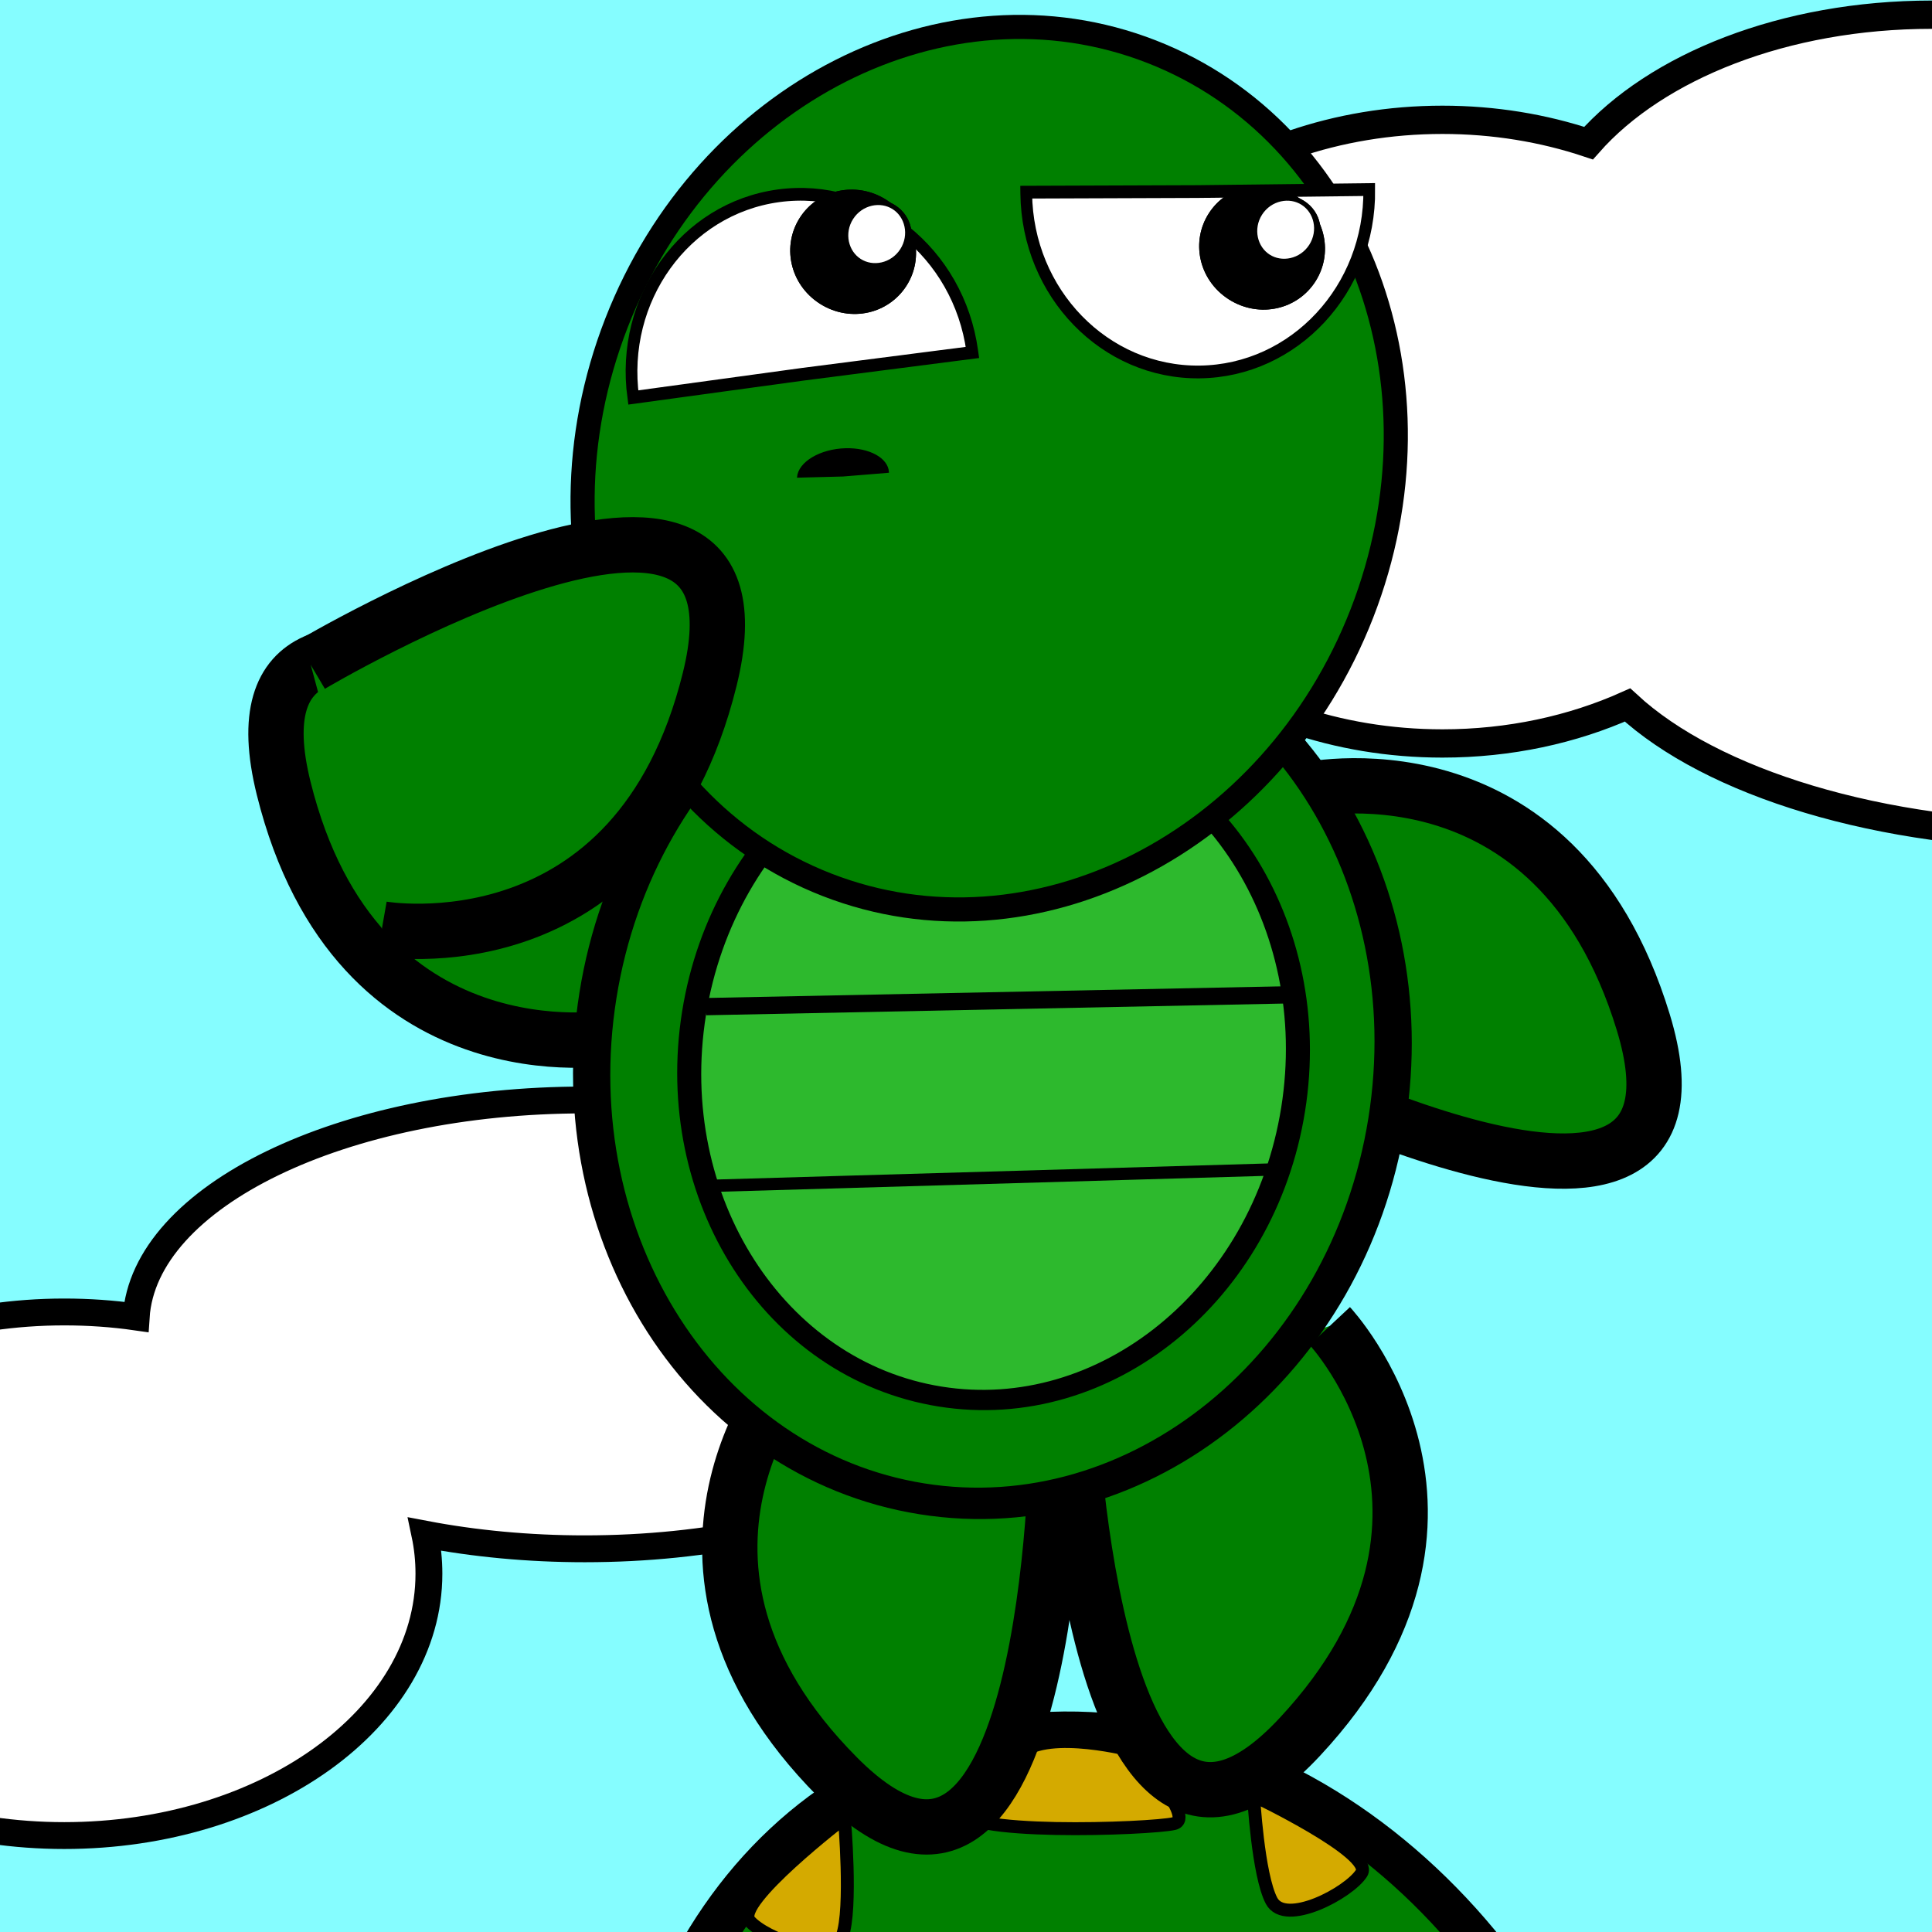 <?xml version="1.0" encoding="UTF-8" standalone="no"?>
<!-- Created with Inkscape (http://www.inkscape.org/) -->

<svg
   xmlns:dc="http://purl.org/dc/elements/1.1/"
   xmlns:cc="http://creativecommons.org/ns#"
   xmlns:rdf="http://www.w3.org/1999/02/22-rdf-syntax-ns#"
   xmlns:svg="http://www.w3.org/2000/svg"
   xmlns="http://www.w3.org/2000/svg"
   xmlns:sodipodi="http://sodipodi.sourceforge.net/DTD/sodipodi-0.dtd"
   xmlns:inkscape="http://www.inkscape.org/namespaces/inkscape"
   width="128"
   height="128"
   id="svg4722"
   version="1.1"
   inkscape:version="0.48.1 r9760"
   sodipodi:docname="turtle_icon.svg"
   inkscape:export-filename="/home/cananian/Projects/OLPC/turtlescript/icon-ideas/openclipart/turtle_icon-128x128.png"
   inkscape:export-xdpi="90"
   inkscape:export-ydpi="90">
  <rect width="100%" height="100%" fill="#333333" stroke="none"/>
  <defs
     id="defs4724" />
  <sodipodi:namedview
     id="base"
     pagecolor="#ffffff"
     bordercolor="#666666"
     borderopacity="1.0"
     inkscape:pageopacity="0.0"
     inkscape:pageshadow="2"
     inkscape:zoom="1.6683301"
     inkscape:cx="64"
     inkscape:cy="61.705909"
     inkscape:document-units="px"
     inkscape:current-layer="layer3"
     showgrid="false"
     inkscape:window-width="869"
     inkscape:window-height="682"
     inkscape:window-x="549"
     inkscape:window-y="88"
     inkscape:window-maximized="0"
     borderlayer="true" />
  <g
     inkscape:label="Turtle Stack 1"
     inkscape:groupmode="layer"
     id="layer1"
     transform="translate(0,-924.362)" />
  <g
     inkscape:groupmode="layer"
     id="layer3"
     inkscape:label="Hero"
     transform="translate(0,-832)">
    <rect
       style="fill:#85fdff;fill-opacity:1;stroke:none"
       id="rect12997"
       width="200"
       height="200"
       x="-39.97"
       y="798.771"
       ry="0.445" />
    <path
       style="fill:#ffffff;fill-opacity:1;stroke:#000000;stroke-width:1.874;stroke-miterlimit:4;stroke-opacity:1;stroke-dasharray:none"
       d="m 127.975,832.974 c -9.748,0 -18.248,3.429 -22.73,8.51 -2.983,-0.997 -6.255,-1.546 -9.681,-1.546 -14.054,0 -25.447,9.251 -25.447,20.662 0,11.411 11.393,20.656 25.447,20.656 4.446,0 8.627,-0.92 12.264,-2.548 5.56,5.135 16.68,8.639 29.494,8.639 18.378,0 33.278,-7.205 33.278,-16.094 0,-6.403 -7.729,-11.933 -18.923,-14.524 1.534,-2.133 2.395,-4.501 2.395,-7.005 0,-9.249 -11.683,-16.75 -26.097,-16.75 z"
       id="path13770"
       inkscape:connector-curvature="0" />
    <path
       style="fill:#ffffff;fill-opacity:1;stroke:#000000;stroke-width:1.779;stroke-linecap:round;stroke-linejoin:miter;stroke-miterlimit:4;stroke-opacity:1;stroke-dasharray:none;stroke-dashoffset:0"
       d="m 4.258,953.611 c -13.343,0 -24.159,-7.769 -24.159,-17.348 0,-9.579 10.817,-17.342 24.159,-17.342 1.631,0 3.225,0.113 4.765,0.334 0.517,-7.984 13.626,-14.379 29.72,-14.379 16.422,0 29.736,6.657 29.736,14.868 0,8.211 -13.315,14.868 -29.736,14.868 -3.733,0 -7.306,-0.345 -10.598,-0.973 0.181,0.856 0.272,1.732 0.272,2.624 0,9.579 -10.817,17.348 -24.159,17.348 z"
       id="path13776"
       inkscape:connector-curvature="0" />
    <g
       id="g11899"
       transform="matrix(0.24,0,0,0.24,-126.96,779.207)">
      <g
         transform="matrix(0.649,0,0,0.649,599.597,212.537)"
         id="g11766">
        <g
           id="g11559"
           transform="matrix(-0.358,-5.494,5.494,-0.358,-3883.156,2624.824)">
          <g
             transform="matrix(0.082,-0.997,0.997,0.082,-468.789,1051.837)"
             id="g5410">
            <path
               sodipodi:end="3.1896387"
               sodipodi:start="0"
               transform="matrix(-0.396,0.022,0.054,0.347,408.002,574.637)"
               d="m 365.714,313.791 c 0,71.797 -43.492,130 -97.143,130 -53.651,0 -97.143,-58.203 -97.143,-130 0,-2.082 0.037,-4.164 0.112,-6.244 l 97.031,6.244 z"
               sodipodi:ry="130"
               sodipodi:rx="97.14286"
               sodipodi:cy="313.79074"
               sodipodi:cx="268.57144"
               id="path5412"
               style="fill:#008000;fill-opacity:1;stroke:#000000;stroke-width:9.098;stroke-miterlimit:4;stroke-opacity:1;stroke-dasharray:none"
               sodipodi:type="arc" />
            <path
               sodipodi:type="arc"
               style="fill:#2db92d;fill-opacity:1;stroke:#000000;stroke-width:9.098;stroke-miterlimit:4;stroke-opacity:1;stroke-dasharray:none"
               id="path5414"
               sodipodi:cx="268.57144"
               sodipodi:cy="313.79074"
               sodipodi:rx="97.14286"
               sodipodi:ry="130"
               d="m 365.714,313.791 c 0,71.797 -43.492,130 -97.143,130 -53.651,0 -97.143,-58.203 -97.143,-130 0,-2.082 0.037,-4.164 0.112,-6.244 l 97.031,6.244 z"
               transform="matrix(-0.323,0.013,0.037,0.138,392.339,641.906)"
               sodipodi:start="0"
               sodipodi:end="3.1896387"
               inkscape:transform-center-x="-41.844265"
               inkscape:transform-center-y="-7.3951947" />
            <path
               style="fill:none;stroke:#000000;stroke-width:1px;stroke-linecap:butt;stroke-linejoin:miter;stroke-opacity:1"
               d="m 315,689.505 -8.571,15"
               id="path5416"
               inkscape:connector-curvature="0" />
            <path
               style="fill:none;stroke:#000000;stroke-width:1px;stroke-linecap:butt;stroke-linejoin:miter;stroke-opacity:1"
               d="m 336.429,688.791 -7.143,16.429"
               id="path5418"
               inkscape:connector-curvature="0" />
          </g>
          <path
             sodipodi:nodetypes="cscsc"
             inkscape:connector-curvature="0"
             id="path5436"
             d="m 288.406,793.572 c 0,0 -5.495,4.533 -5.801,2.738 -0.306,-1.795 0.129,-17.146 2.251,-16.371 1.113,0.406 1.988,2.328 3.946,4.899 1.774,2.33 -0.395,8.734 -0.395,8.734 z"
             style="fill:#d4aa00;stroke:#000000;stroke-width:1px;stroke-linecap:butt;stroke-linejoin:miter;stroke-opacity:1"
             inkscape:transform-center-x="-28.319872"
             inkscape:transform-center-y="16.136578" />
          <path
             sodipodi:nodetypes="cccc"
             inkscape:transform-center-y="-10.253323"
             inkscape:transform-center-x="-28.722917"
             style="fill:#d4aa00;stroke:#000000;stroke-width:1px;stroke-linecap:butt;stroke-linejoin:miter;stroke-opacity:1"
             d="m 284.36,802.582 c 0,0 -5.045,9.011 -6.516,7.936 -1.47,-1.075 -3.744,-6.156 -1.682,-7.078 2.062,-0.922 8.198,-0.858 8.198,-0.858 z"
             id="path5438"
             inkscape:connector-curvature="0" />
          <path
             sodipodi:nodetypes="cccc"
             inkscape:transform-center-y="10.253326"
             inkscape:transform-center-x="-28.722917"
             style="fill:#d4aa00;stroke:#000000;stroke-width:1px;stroke-linecap:butt;stroke-linejoin:miter;stroke-opacity:1"
             d="m 284.701,770.923 c 0,0 -5.973,-8.918 -7.444,-7.843 -1.47,1.075 -3.744,6.156 -1.682,7.078 2.062,0.922 9.126,0.765 9.126,0.765 z"
             id="path5438-5"
             inkscape:connector-curvature="0" />
        </g>
        <g
           id="g11559-1"
           transform="matrix(0.296,-5.498,5.498,0.296,-4061.369,2356.812)">
          <g
             transform="matrix(0.082,-0.997,0.997,0.082,-468.789,1051.837)"
             id="g5410-2">
            <path
               sodipodi:end="3.1896387"
               sodipodi:start="0"
               transform="matrix(-0.396,0.022,0.054,0.347,408.002,574.637)"
               d="m 365.714,313.791 c 0,71.797 -43.492,130 -97.143,130 -53.651,0 -97.143,-58.203 -97.143,-130 0,-2.082 0.037,-4.164 0.112,-6.244 l 97.031,6.244 z"
               sodipodi:ry="130"
               sodipodi:rx="97.14286"
               sodipodi:cy="313.79074"
               sodipodi:cx="268.57144"
               id="path5412-4"
               style="fill:#008000;fill-opacity:1;stroke:#000000;stroke-width:9.098;stroke-miterlimit:4;stroke-opacity:1;stroke-dasharray:none"
               sodipodi:type="arc" />
            <path
               sodipodi:type="arc"
               style="fill:#2db92d;fill-opacity:1;stroke:#000000;stroke-width:9.098;stroke-miterlimit:4;stroke-opacity:1;stroke-dasharray:none"
               id="path5414-1"
               sodipodi:cx="268.57144"
               sodipodi:cy="313.79074"
               sodipodi:rx="97.14286"
               sodipodi:ry="130"
               d="m 365.714,313.791 c 0,71.797 -43.492,130 -97.143,130 -53.651,0 -97.143,-58.203 -97.143,-130 0,-2.082 0.037,-4.164 0.112,-6.244 l 97.031,6.244 z"
               transform="matrix(-0.323,0.013,0.037,0.138,392.339,641.906)"
               sodipodi:start="0"
               sodipodi:end="3.1896387"
               inkscape:transform-center-x="-41.844265"
               inkscape:transform-center-y="-7.3951947" />
            <path
               style="fill:none;stroke:#000000;stroke-width:1px;stroke-linecap:butt;stroke-linejoin:miter;stroke-opacity:1"
               d="m 315,689.505 -8.571,15"
               id="path5416-2"
               inkscape:connector-curvature="0" />
            <path
               style="fill:none;stroke:#000000;stroke-width:1px;stroke-linecap:butt;stroke-linejoin:miter;stroke-opacity:1"
               d="m 336.429,688.791 -7.143,16.429"
               id="path5418-8"
               inkscape:connector-curvature="0" />
          </g>
          <path
             sodipodi:nodetypes="cscsc"
             inkscape:connector-curvature="0"
             id="path5436-3"
             d="m 288.406,793.572 c 0,0 -5.495,4.533 -5.801,2.738 -0.306,-1.795 0.129,-17.146 2.251,-16.371 1.113,0.406 1.988,2.328 3.946,4.899 1.774,2.33 -0.395,8.734 -0.395,8.734 z"
             style="fill:#d4aa00;stroke:#000000;stroke-width:1px;stroke-linecap:butt;stroke-linejoin:miter;stroke-opacity:1"
             inkscape:transform-center-x="-28.319872"
             inkscape:transform-center-y="16.136578" />
          <path
             sodipodi:nodetypes="cccc"
             inkscape:transform-center-y="-10.253323"
             inkscape:transform-center-x="-28.722917"
             style="fill:#d4aa00;stroke:#000000;stroke-width:1px;stroke-linecap:butt;stroke-linejoin:miter;stroke-opacity:1"
             d="m 284.36,802.582 c 0,0 -5.045,9.011 -6.516,7.936 -1.47,-1.075 -3.744,-6.156 -1.682,-7.078 2.062,-0.922 8.198,-0.858 8.198,-0.858 z"
             id="path5438-9"
             inkscape:connector-curvature="0" />
          <path
             sodipodi:nodetypes="cccc"
             inkscape:transform-center-y="10.253326"
             inkscape:transform-center-x="-28.722917"
             style="fill:#d4aa00;stroke:#000000;stroke-width:1px;stroke-linecap:butt;stroke-linejoin:miter;stroke-opacity:1"
             d="m 284.701,770.923 c 0,0 -5.973,-8.918 -7.444,-7.843 -1.47,1.075 -3.744,6.156 -1.682,7.078 2.062,0.922 9.126,0.765 9.126,0.765 z"
             id="path5438-5-2"
             inkscape:connector-curvature="0" />
        </g>
        <g
           id="g11559-0"
           transform="matrix(0,-5.506,5.506,0,-3985.925,2838.883)">
          <g
             transform="matrix(0.082,-0.997,0.997,0.082,-468.789,1051.837)"
             id="g5410-7">
            <path
               sodipodi:end="3.1896387"
               sodipodi:start="0"
               transform="matrix(-0.396,0.022,0.054,0.347,408.002,574.637)"
               d="m 365.714,313.791 c 0,71.797 -43.492,130 -97.143,130 -53.651,0 -97.143,-58.203 -97.143,-130 0,-2.082 0.037,-4.164 0.112,-6.244 l 97.031,6.244 z"
               sodipodi:ry="130"
               sodipodi:rx="97.14286"
               sodipodi:cy="313.79074"
               sodipodi:cx="268.57144"
               id="path5412-7"
               style="fill:#008000;fill-opacity:1;stroke:#000000;stroke-width:9.098;stroke-miterlimit:4;stroke-opacity:1;stroke-dasharray:none"
               sodipodi:type="arc" />
            <path
               sodipodi:type="arc"
               style="fill:#2db92d;fill-opacity:1;stroke:#000000;stroke-width:9.098;stroke-miterlimit:4;stroke-opacity:1;stroke-dasharray:none"
               id="path5414-6"
               sodipodi:cx="268.57144"
               sodipodi:cy="313.79074"
               sodipodi:rx="97.14286"
               sodipodi:ry="130"
               d="m 365.714,313.791 c 0,71.797 -43.492,130 -97.143,130 -53.651,0 -97.143,-58.203 -97.143,-130 0,-2.082 0.037,-4.164 0.112,-6.244 l 97.031,6.244 z"
               transform="matrix(-0.323,0.013,0.037,0.138,392.339,641.906)"
               sodipodi:start="0"
               sodipodi:end="3.1896387"
               inkscape:transform-center-x="-41.844265"
               inkscape:transform-center-y="-7.3951947" />
            <path
               style="fill:none;stroke:#000000;stroke-width:1px;stroke-linecap:butt;stroke-linejoin:miter;stroke-opacity:1"
               d="m 315,689.505 -8.571,15"
               id="path5416-9"
               inkscape:connector-curvature="0" />
            <path
               style="fill:none;stroke:#000000;stroke-width:1px;stroke-linecap:butt;stroke-linejoin:miter;stroke-opacity:1"
               d="m 336.429,688.791 -7.143,16.429"
               id="path5418-5"
               inkscape:connector-curvature="0" />
          </g>
          <path
             sodipodi:nodetypes="cscsc"
             inkscape:connector-curvature="0"
             id="path5436-2"
             d="m 288.406,793.572 c 0,0 -5.495,4.533 -5.801,2.738 -0.306,-1.795 0.129,-17.146 2.251,-16.371 1.113,0.406 1.988,2.328 3.946,4.899 1.774,2.33 -0.395,8.734 -0.395,8.734 z"
             style="fill:#d4aa00;stroke:#000000;stroke-width:1px;stroke-linecap:butt;stroke-linejoin:miter;stroke-opacity:1"
             inkscape:transform-center-x="-28.319872"
             inkscape:transform-center-y="16.136578" />
          <path
             sodipodi:nodetypes="cccc"
             inkscape:transform-center-y="-10.253323"
             inkscape:transform-center-x="-28.722917"
             style="fill:#d4aa00;stroke:#000000;stroke-width:1px;stroke-linecap:butt;stroke-linejoin:miter;stroke-opacity:1"
             d="m 284.36,802.582 c 0,0 -5.045,9.011 -6.516,7.936 -1.47,-1.075 -3.744,-6.156 -1.682,-7.078 2.062,-0.922 8.198,-0.858 8.198,-0.858 z"
             id="path5438-3"
             inkscape:connector-curvature="0" />
          <path
             sodipodi:nodetypes="cccc"
             inkscape:transform-center-y="10.253326"
             inkscape:transform-center-x="-28.722917"
             style="fill:#d4aa00;stroke:#000000;stroke-width:1px;stroke-linecap:butt;stroke-linejoin:miter;stroke-opacity:1"
             d="m 284.701,770.923 c 0,0 -5.973,-8.918 -7.444,-7.843 -1.47,1.075 -3.744,6.156 -1.682,7.078 2.062,0.922 9.126,0.765 9.126,0.765 z"
             id="path5438-5-1"
             inkscape:connector-curvature="0" />
        </g>
      </g>
      <g
         id="g5333"
         transform="matrix(3.249,0,0,3.249,-836.395,-137.976)">
        <path
           inkscape:connector-curvature="0"
           id="path4320"
           d="m 526.092,200.061 c 0,0 41.305,21.607 33.78,-3.035 -7.525,-24.642 -28.945,-19.678 -28.945,-19.678"
           style="fill:#008000;stroke:#000000;stroke-width:4.7;stroke-linecap:butt;stroke-linejoin:miter;stroke-miterlimit:4;stroke-opacity:1;stroke-dasharray:none" />
        <path
           inkscape:connector-curvature="0"
           id="path4322"
           d="m 478.244,175.914 c 0,0 -40.094,-23.779 -33.893,1.229 6.201,25.008 27.854,21.194 27.854,21.194"
           style="fill:#008000;stroke:#000000;stroke-width:4.7;stroke-linecap:butt;stroke-linejoin:miter;stroke-miterlimit:4;stroke-opacity:1;stroke-dasharray:none" />
        <path
           inkscape:transform-center-y="22.228534"
           inkscape:transform-center-x="-2.2463931"
           style="fill:#008000;stroke:#000000;stroke-width:4.7;stroke-linecap:butt;stroke-linejoin:miter;stroke-miterlimit:4;stroke-opacity:1;stroke-dasharray:none"
           d="m 511.153,230.023 c 0,0 1.981,46.573 19.542,27.719 17.561,-18.853 2.539,-34.908 2.539,-34.908"
           id="path4324"
           inkscape:connector-curvature="0" />
        <path
           inkscape:connector-curvature="0"
           id="path4326"
           d="m 510.044,232.818 c 0,0 -0.495,46.612 -18.649,28.328 -18.153,-18.284 -3.65,-34.809 -3.65,-34.809"
           style="fill:#008000;stroke:#000000;stroke-width:4.7;stroke-linecap:butt;stroke-linejoin:miter;stroke-miterlimit:4;stroke-opacity:1;stroke-dasharray:none"
           inkscape:transform-center-x="-15.246368"
           inkscape:transform-center-y="31.876598" />
        <path
           sodipodi:type="arc"
           style="fill:#008000;fill-opacity:1;stroke:#000000;stroke-width:9.098;stroke-miterlimit:4;stroke-opacity:1;stroke-dasharray:none"
           id="path4328"
           sodipodi:cx="268.57144"
           sodipodi:cy="313.79074"
           sodipodi:rx="97.14286"
           sodipodi:ry="130"
           d="m 365.714,313.791 c 0,71.797 -43.492,130 -97.143,130 -53.651,0 -97.143,-58.203 -97.143,-130 0,-71.797 43.492,-130 97.143,-130 53.651,0 97.143,58.203 97.143,130 z"
           transform="matrix(0.345,0.055,-0.046,0.288,426.348,94.938)" />
        <path
           d="m 365.714,313.791 c 0,71.797 -43.492,130 -97.143,130 -53.651,0 -97.143,-58.203 -97.143,-130 0,-71.797 43.492,-130 97.143,-130 53.651,0 97.143,58.203 97.143,130 z"
           sodipodi:ry="130"
           sodipodi:rx="97.14286"
           sodipodi:cy="313.79074"
           sodipodi:cx="268.57144"
           id="path4330"
           style="fill:#2db92d;fill-opacity:1;stroke:#000000;stroke-width:7.726;stroke-miterlimit:4;stroke-opacity:1;stroke-dasharray:none"
           sodipodi:type="arc"
           transform="matrix(0.262,0.042,-0.035,0.219,445.287,120.358)" />
        <path
           sodipodi:type="arc"
           style="fill:#008000;fill-opacity:1;stroke:#000000;stroke-width:5.858;stroke-miterlimit:4;stroke-opacity:1;stroke-dasharray:none"
           id="path4332"
           sodipodi:cx="-828.57141"
           sodipodi:cy="15.219325"
           sodipodi:rx="97.14286"
           sodipodi:ry="108.57143"
           d="m -731.429,15.219 c 0,59.962 -43.492,108.571 -97.143,108.571 -53.651,0 -97.143,-48.609 -97.143,-108.571 0,-59.962 43.492,-108.571 97.143,-108.571 53.651,0 97.143,48.609 97.143,108.571 z"
           transform="matrix(0.326,0.127,-0.127,0.326,776.345,250.219)" />
        <path
           d="m -731.429,15.219 c 0,59.962 -43.492,108.571 -97.143,108.571 -50.142,0 -92.045,-42.653 -96.72,-98.45 l 96.72,-10.122 z"
           sodipodi:ry="108.57143"
           sodipodi:rx="97.14286"
           sodipodi:cy="15.219325"
           sodipodi:cx="-828.57141"
           id="path4334"
           style="fill:#000000;fill-opacity:1;stroke:#000000;stroke-width:5.858;stroke-miterlimit:4;stroke-opacity:1;stroke-dasharray:none"
           sodipodi:type="arc"
           transform="matrix(-0.039,0.001,0.002,-0.021,459.529,151.745)"
           sodipodi:start="0"
           sodipodi:end="3.0482296" />
        <path
           style="fill:none;stroke:#000000;stroke-width:1.468;stroke-linecap:butt;stroke-linejoin:miter;stroke-miterlimit:4;stroke-opacity:1;stroke-dasharray:none"
           d="m 530.067,194.69 -49.832,1.01"
           id="path4336"
           inkscape:connector-curvature="0" />
        <path
           style="fill:none;stroke:#000000;stroke-width:1.048;stroke-linecap:butt;stroke-linejoin:miter;stroke-miterlimit:4;stroke-opacity:1;stroke-dasharray:none"
           d="m 480.869,210.92 47.402,-1.38"
           id="path4338"
           inkscape:connector-curvature="0" />
        <path
           sodipodi:end="3.1493724"
           sodipodi:start="0"
           transform="matrix(-0.168,0.023,-0.025,-0.183,224.052,175.148)"
           d="m -1485.714,-16.209 c 0,45.761 -38.376,82.857 -85.714,82.857 -47.339,0 -85.714,-37.096 -85.714,-82.857 0,-0.215 9e-4,-0.43 0,-0.645 l 85.712,0.645 z"
           sodipodi:ry="82.85714"
           sodipodi:rx="85.714287"
           sodipodi:cy="-16.209246"
           sodipodi:cx="-1571.4286"
           id="path4340"
           style="fill:#ffffff;fill-opacity:1;stroke:#000000;stroke-width:5.858;stroke-miterlimit:4;stroke-opacity:1;stroke-dasharray:none"
           sodipodi:type="arc" />
        <g
           transform="matrix(0.325,0,0,0.325,388.411,91.277)"
           id="g4342">
          <g
             id="g4344"
             transform="matrix(0.402,0.257,-0.229,0.357,744.788,131.239)">
            <path
               sodipodi:type="arc"
               style="fill:#000000;fill-opacity:1;stroke:#000000;stroke-width:8.314;stroke-miterlimit:4;stroke-opacity:1;stroke-dasharray:none"
               id="path4346"
               sodipodi:cx="-1028.5714"
               sodipodi:cy="186.6479"
               sodipodi:rx="37.142857"
               sodipodi:ry="57.142857"
               d="m -991.429,186.648 c 0,31.559 -16.629,57.143 -37.143,57.143 -20.513,0 -37.143,-25.584 -37.143,-57.143 0,-31.559 16.63,-57.143 37.143,-57.143 20.513,0 37.143,25.584 37.143,57.143 z"
               transform="matrix(0.839,0,0,0.62,107.133,408.018)" />
            <path
               transform="matrix(0.465,0,0,0.344,-271.924,442.502)"
               d="m -991.429,186.648 c 0,31.559 -16.629,57.143 -37.143,57.143 -20.513,0 -37.143,-25.584 -37.143,-57.143 0,-31.559 16.63,-57.143 37.143,-57.143 20.513,0 37.143,25.584 37.143,57.143 z"
               sodipodi:ry="57.142857"
               sodipodi:rx="37.142857"
               sodipodi:cy="186.6479"
               sodipodi:cx="-1028.5714"
               id="path4348"
               style="fill:#ffffff;fill-opacity:1;stroke:#000000;stroke-width:8.314;stroke-miterlimit:4;stroke-opacity:1;stroke-dasharray:none"
               sodipodi:type="arc" />
          </g>
          <g
             transform="matrix(0.402,0.257,-0.229,0.357,744.788,131.239)"
             id="g4350">
            <path
               transform="matrix(0.839,0,0,0.62,107.133,408.018)"
               d="m -991.429,186.648 c 0,31.559 -16.629,57.143 -37.143,57.143 -20.513,0 -37.143,-25.584 -37.143,-57.143 0,-31.559 16.63,-57.143 37.143,-57.143 20.513,0 37.143,25.584 37.143,57.143 z"
               sodipodi:ry="57.142857"
               sodipodi:rx="37.142857"
               sodipodi:cy="186.6479"
               sodipodi:cx="-1028.5714"
               id="path4352"
               style="fill:#000000;fill-opacity:1;stroke:#000000;stroke-width:8.314;stroke-miterlimit:4;stroke-opacity:1;stroke-dasharray:none"
               sodipodi:type="arc" />
            <path
               sodipodi:type="arc"
               style="fill:#ffffff;fill-opacity:1;stroke:#000000;stroke-width:8.314;stroke-miterlimit:4;stroke-opacity:1;stroke-dasharray:none"
               id="path4354"
               sodipodi:cx="-1028.5714"
               sodipodi:cy="186.6479"
               sodipodi:rx="37.142857"
               sodipodi:ry="57.142857"
               d="m -991.429,186.648 c 0,31.559 -16.629,57.143 -37.143,57.143 -20.513,0 -37.143,-25.584 -37.143,-57.143 0,-31.559 16.63,-57.143 37.143,-57.143 20.513,0 37.143,25.584 37.143,57.143 z"
               transform="matrix(0.465,0,0,0.344,-271.924,442.502)" />
          </g>
        </g>
        <path
           sodipodi:type="arc"
           style="fill:#ffffff;fill-opacity:1;stroke:#000000;stroke-width:5.858;stroke-miterlimit:4;stroke-opacity:1;stroke-dasharray:none"
           id="path4356"
           sodipodi:cx="-1571.4286"
           sodipodi:cy="-16.209246"
           sodipodi:rx="85.714287"
           sodipodi:ry="82.85714"
           d="m -1485.714,-16.209 c 0,45.761 -38.376,82.857 -85.714,82.857 -47.339,0 -85.714,-37.096 -85.714,-82.857 0,-0.215 9e-4,-0.43 0,-0.645 l 85.712,0.645 z"
           transform="matrix(0.17,-0.002,0.002,0.185,789.193,126.303)"
           sodipodi:start="0"
           sodipodi:end="3.1493724" />
        <g
           id="g4358"
           transform="matrix(0.325,0,0,0.325,423.158,90.908)">
          <g
             transform="matrix(0.402,0.257,-0.229,0.357,744.788,131.239)"
             id="g4360">
            <path
               transform="matrix(0.839,0,0,0.62,107.133,408.018)"
               d="m -991.429,186.648 c 0,31.559 -16.629,57.143 -37.143,57.143 -20.513,0 -37.143,-25.584 -37.143,-57.143 0,-31.559 16.63,-57.143 37.143,-57.143 20.513,0 37.143,25.584 37.143,57.143 z"
               sodipodi:ry="57.142857"
               sodipodi:rx="37.142857"
               sodipodi:cy="186.6479"
               sodipodi:cx="-1028.5714"
               id="path4362"
               style="fill:#000000;fill-opacity:1;stroke:#000000;stroke-width:8.314;stroke-miterlimit:4;stroke-opacity:1;stroke-dasharray:none"
               sodipodi:type="arc" />
            <path
               sodipodi:type="arc"
               style="fill:#ffffff;fill-opacity:1;stroke:#000000;stroke-width:8.314;stroke-miterlimit:4;stroke-opacity:1;stroke-dasharray:none"
               id="path4364"
               sodipodi:cx="-1028.5714"
               sodipodi:cy="186.6479"
               sodipodi:rx="37.142857"
               sodipodi:ry="57.142857"
               d="m -991.429,186.648 c 0,31.559 -16.629,57.143 -37.143,57.143 -20.513,0 -37.143,-25.584 -37.143,-57.143 0,-31.559 16.63,-57.143 37.143,-57.143 20.513,0 37.143,25.584 37.143,57.143 z"
               transform="matrix(0.465,0,0,0.344,-271.924,442.502)" />
          </g>
          <g
             id="g4366"
             transform="matrix(0.402,0.257,-0.229,0.357,744.788,131.239)">
            <path
               sodipodi:type="arc"
               style="fill:#000000;fill-opacity:1;stroke:#000000;stroke-width:8.314;stroke-miterlimit:4;stroke-opacity:1;stroke-dasharray:none"
               id="path4368"
               sodipodi:cx="-1028.5714"
               sodipodi:cy="186.6479"
               sodipodi:rx="37.142857"
               sodipodi:ry="57.142857"
               d="m -991.429,186.648 c 0,31.559 -16.629,57.143 -37.143,57.143 -20.513,0 -37.143,-25.584 -37.143,-57.143 0,-31.559 16.63,-57.143 37.143,-57.143 20.513,0 37.143,25.584 37.143,57.143 z"
               transform="matrix(0.839,0,0,0.62,107.133,408.018)" />
            <path
               transform="matrix(0.465,0,0,0.344,-271.924,442.502)"
               d="m -991.429,186.648 c 0,31.559 -16.629,57.143 -37.143,57.143 -20.513,0 -37.143,-25.584 -37.143,-57.143 0,-31.559 16.63,-57.143 37.143,-57.143 20.513,0 37.143,25.584 37.143,57.143 z"
               sodipodi:ry="57.142857"
               sodipodi:rx="37.142857"
               sodipodi:cy="186.6479"
               sodipodi:cx="-1028.5714"
               id="path4370"
               style="fill:#ffffff;fill-opacity:1;stroke:#000000;stroke-width:8.314;stroke-miterlimit:4;stroke-opacity:1;stroke-dasharray:none"
               sodipodi:type="arc" />
          </g>
        </g>
        <path
           style="fill:#008000;stroke:#000000;stroke-width:4.7;stroke-linecap:butt;stroke-linejoin:miter;stroke-miterlimit:4;stroke-opacity:1;stroke-dasharray:none"
           d="m 446.656,166.673 c 0,0 40.094,-23.779 33.893,1.229 -6.201,25.008 -27.854,21.194 -27.854,21.194"
           id="path4372"
           inkscape:connector-curvature="0" />
      </g>
    </g>
  </g>
  <g
     inkscape:groupmode="layer"
     id="layer2"
     inkscape:label="TurtleScript!"
     transform="translate(0,-832)" />
</svg>
